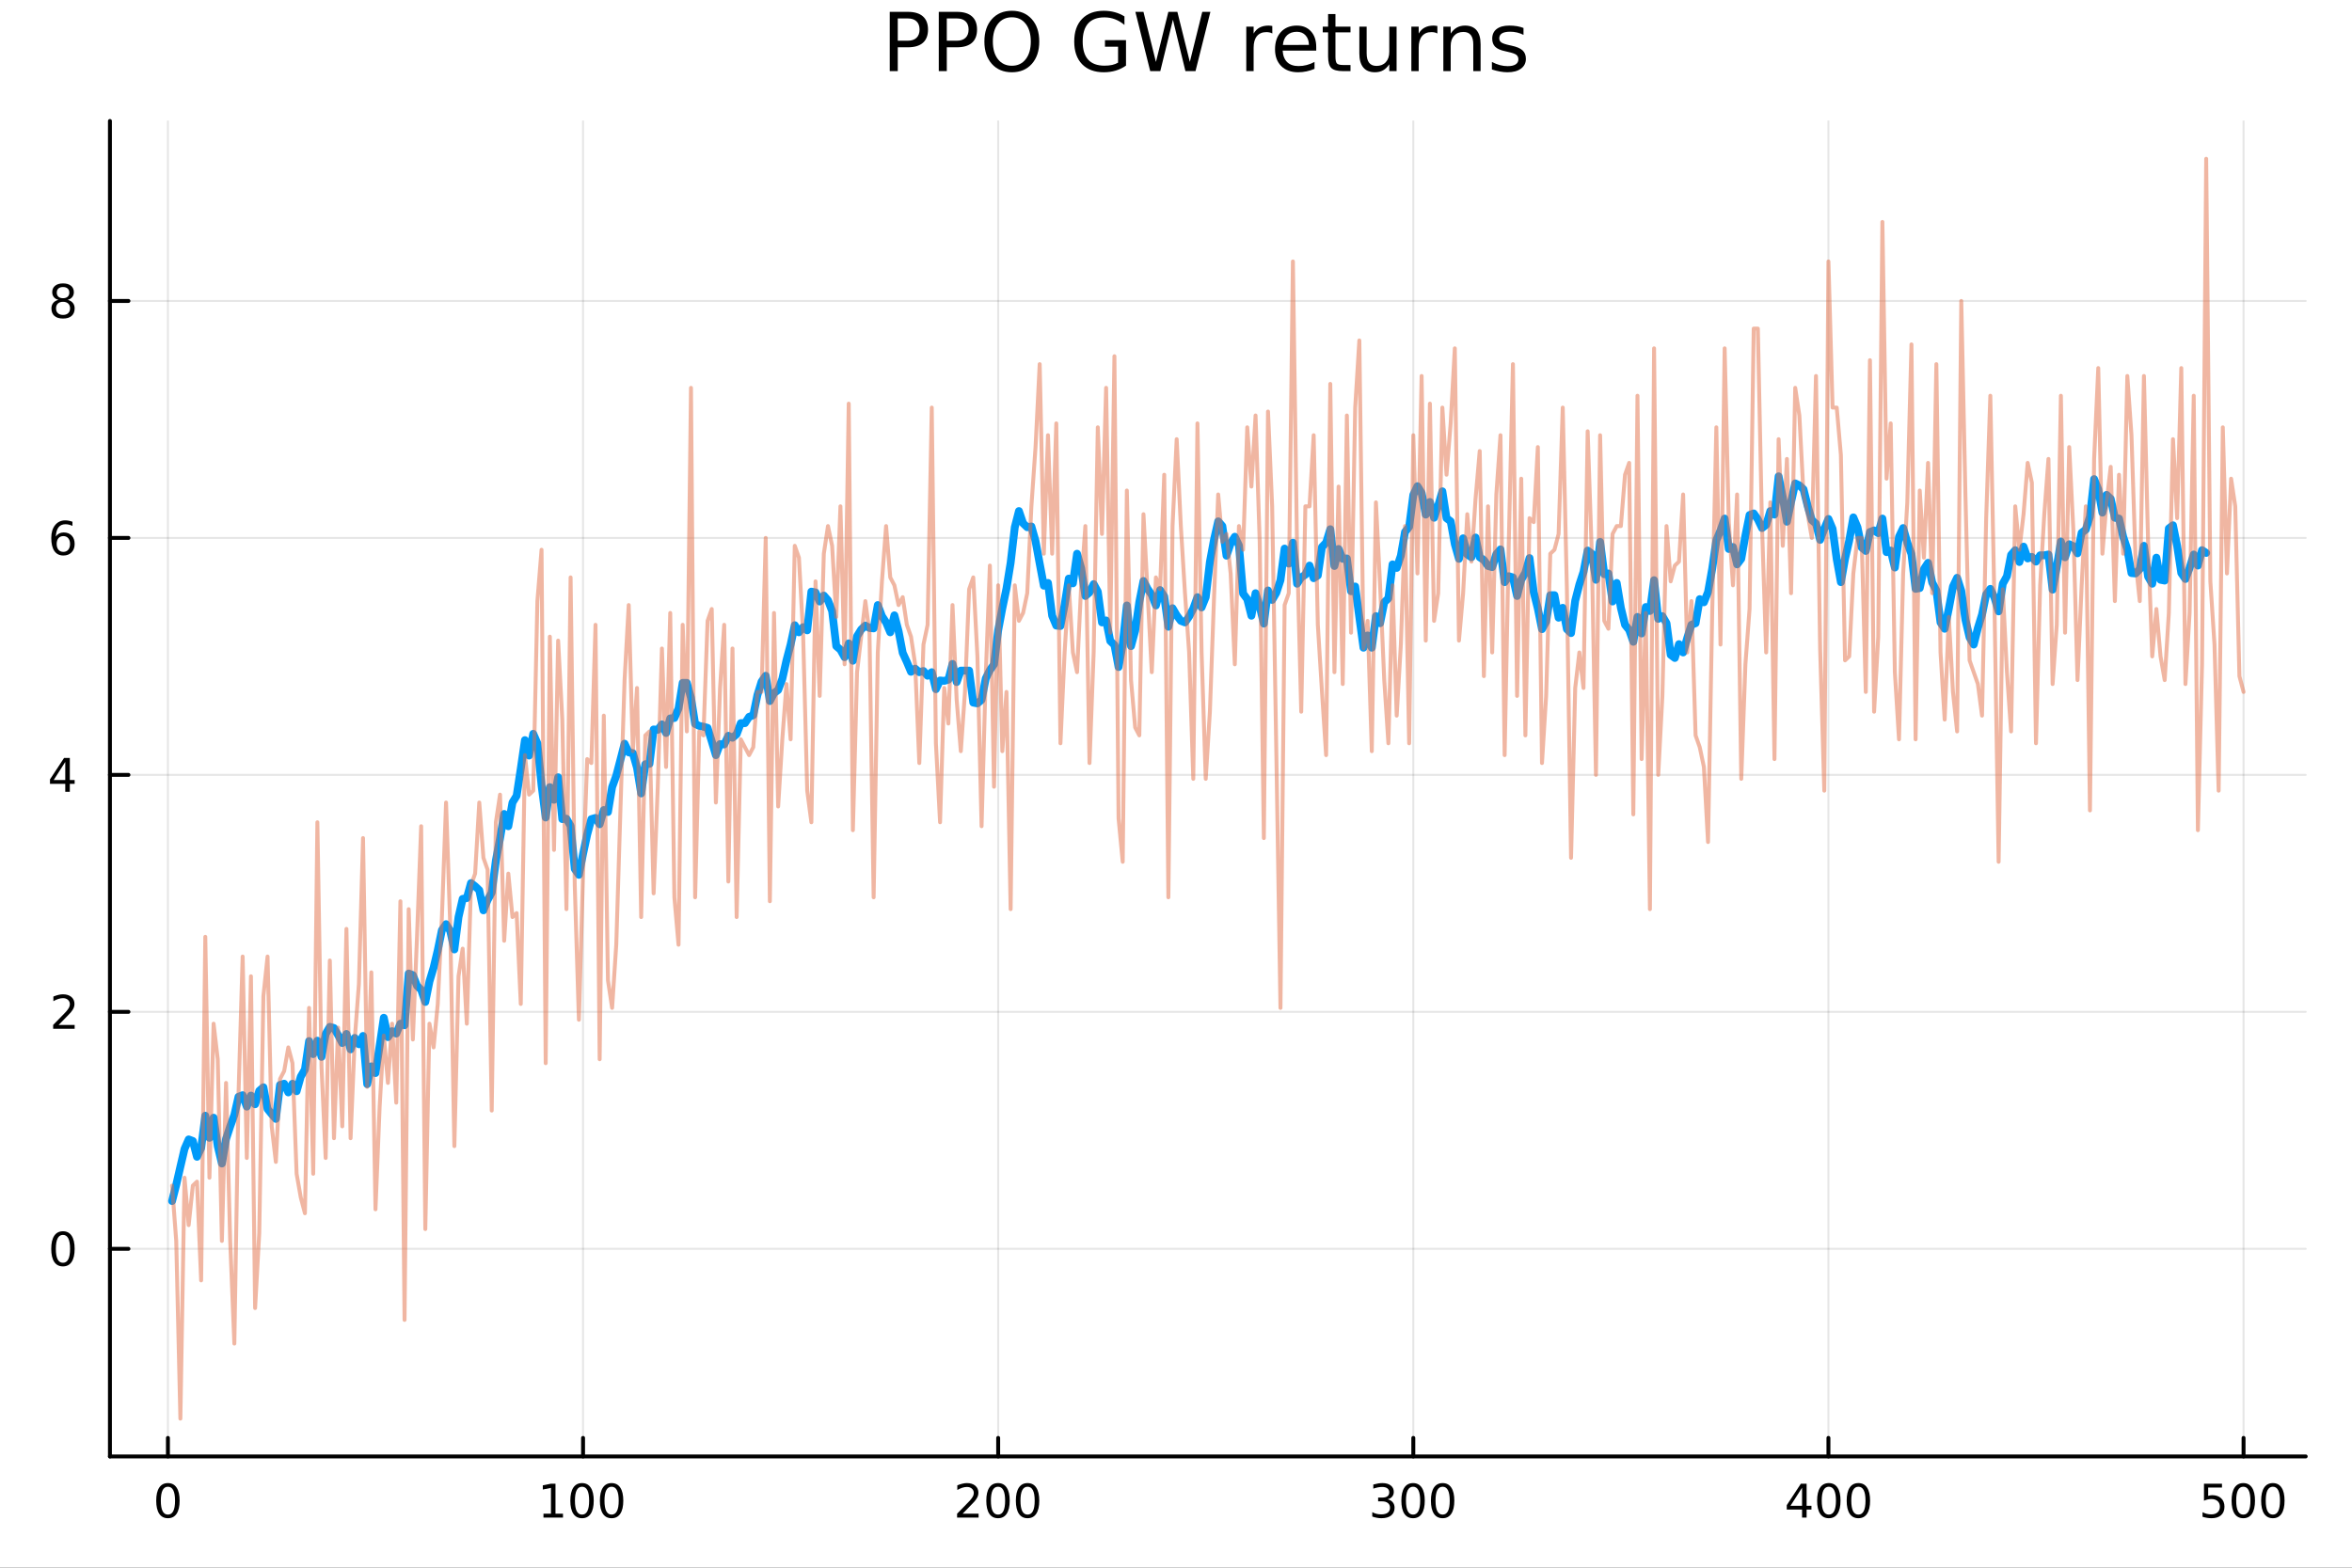 <?xml version="1.0" encoding="utf-8"?>
<svg xmlns="http://www.w3.org/2000/svg" xmlns:xlink="http://www.w3.org/1999/xlink" width="600" height="400" viewBox="0 0 2400 1600">
<rect x="0" y="0" width="2400" height="1600" fill="#333333" stroke="none"/>
<defs>
  <clipPath id="clip600">
    <rect x="0" y="0" width="2400" height="1600"/>
  </clipPath>
</defs>
<path clip-path="url(#clip600)" d="
M0 1600 L2400 1600 L2400 0 L0 0  Z
  " fill="#ffffff" fill-rule="evenodd" fill-opacity="1"/>
<defs>
  <clipPath id="clip601">
    <rect x="480" y="0" width="1681" height="1600"/>
  </clipPath>
</defs>
<path clip-path="url(#clip600)" d="
M112.177 1486.45 L2352.76 1486.45 L2352.76 123.472 L112.177 123.472  Z
  " fill="#ffffff" fill-rule="evenodd" fill-opacity="1"/>
<defs>
  <clipPath id="clip602">
    <rect x="112" y="123" width="2242" height="1364"/>
  </clipPath>
</defs>
<polyline clip-path="url(#clip602)" style="stroke:#000000; stroke-linecap:round; stroke-linejoin:round; stroke-width:2; stroke-opacity:0.1; fill:none" points="
  171.354,1486.45 171.354,123.472 
  "/>
<polyline clip-path="url(#clip602)" style="stroke:#000000; stroke-linecap:round; stroke-linejoin:round; stroke-width:2; stroke-opacity:0.1; fill:none" points="
  594.952,1486.45 594.952,123.472 
  "/>
<polyline clip-path="url(#clip602)" style="stroke:#000000; stroke-linecap:round; stroke-linejoin:round; stroke-width:2; stroke-opacity:0.1; fill:none" points="
  1018.55,1486.45 1018.55,123.472 
  "/>
<polyline clip-path="url(#clip602)" style="stroke:#000000; stroke-linecap:round; stroke-linejoin:round; stroke-width:2; stroke-opacity:0.1; fill:none" points="
  1442.15,1486.45 1442.15,123.472 
  "/>
<polyline clip-path="url(#clip602)" style="stroke:#000000; stroke-linecap:round; stroke-linejoin:round; stroke-width:2; stroke-opacity:0.1; fill:none" points="
  1865.75,1486.45 1865.75,123.472 
  "/>
<polyline clip-path="url(#clip602)" style="stroke:#000000; stroke-linecap:round; stroke-linejoin:round; stroke-width:2; stroke-opacity:0.1; fill:none" points="
  2289.34,1486.45 2289.34,123.472 
  "/>
<polyline clip-path="url(#clip600)" style="stroke:#000000; stroke-linecap:round; stroke-linejoin:round; stroke-width:4; stroke-opacity:1; fill:none" points="
  112.177,1486.45 2352.76,1486.45 
  "/>
<polyline clip-path="url(#clip600)" style="stroke:#000000; stroke-linecap:round; stroke-linejoin:round; stroke-width:4; stroke-opacity:1; fill:none" points="
  171.354,1486.45 171.354,1467.55 
  "/>
<polyline clip-path="url(#clip600)" style="stroke:#000000; stroke-linecap:round; stroke-linejoin:round; stroke-width:4; stroke-opacity:1; fill:none" points="
  594.952,1486.45 594.952,1467.55 
  "/>
<polyline clip-path="url(#clip600)" style="stroke:#000000; stroke-linecap:round; stroke-linejoin:round; stroke-width:4; stroke-opacity:1; fill:none" points="
  1018.55,1486.45 1018.55,1467.55 
  "/>
<polyline clip-path="url(#clip600)" style="stroke:#000000; stroke-linecap:round; stroke-linejoin:round; stroke-width:4; stroke-opacity:1; fill:none" points="
  1442.15,1486.45 1442.15,1467.55 
  "/>
<polyline clip-path="url(#clip600)" style="stroke:#000000; stroke-linecap:round; stroke-linejoin:round; stroke-width:4; stroke-opacity:1; fill:none" points="
  1865.75,1486.45 1865.75,1467.55 
  "/>
<polyline clip-path="url(#clip600)" style="stroke:#000000; stroke-linecap:round; stroke-linejoin:round; stroke-width:4; stroke-opacity:1; fill:none" points="
  2289.34,1486.45 2289.34,1467.55 
  "/>
<path clip-path="url(#clip600)" d="M171.354 1517.37 Q167.743 1517.37 165.914 1520.93 Q164.108 1524.47 164.108 1531.6 Q164.108 1538.71 165.914 1542.27 Q167.743 1545.82 171.354 1545.82 Q174.988 1545.82 176.794 1542.27 Q178.622 1538.71 178.622 1531.6 Q178.622 1524.47 176.794 1520.93 Q174.988 1517.37 171.354 1517.37 M171.354 1513.66 Q177.164 1513.66 180.219 1518.27 Q183.298 1522.85 183.298 1531.6 Q183.298 1540.33 180.219 1544.94 Q177.164 1549.52 171.354 1549.52 Q165.544 1549.52 162.465 1544.94 Q159.409 1540.33 159.409 1531.6 Q159.409 1522.85 162.465 1518.27 Q165.544 1513.66 171.354 1513.66 Z" fill="#000000" fill-rule="evenodd" fill-opacity="1" /><path clip-path="url(#clip600)" d="M554.558 1544.91 L562.197 1544.91 L562.197 1518.55 L553.887 1520.21 L553.887 1515.95 L562.151 1514.29 L566.827 1514.29 L566.827 1544.91 L574.466 1544.91 L574.466 1548.85 L554.558 1548.85 L554.558 1544.91 Z" fill="#000000" fill-rule="evenodd" fill-opacity="1" /><path clip-path="url(#clip600)" d="M593.91 1517.37 Q590.299 1517.37 588.47 1520.93 Q586.665 1524.47 586.665 1531.6 Q586.665 1538.71 588.47 1542.27 Q590.299 1545.82 593.91 1545.82 Q597.544 1545.82 599.35 1542.27 Q601.179 1538.71 601.179 1531.6 Q601.179 1524.47 599.35 1520.93 Q597.544 1517.37 593.91 1517.37 M593.91 1513.66 Q599.72 1513.66 602.776 1518.27 Q605.854 1522.85 605.854 1531.6 Q605.854 1540.33 602.776 1544.94 Q599.72 1549.52 593.91 1549.52 Q588.1 1549.52 585.021 1544.94 Q581.966 1540.33 581.966 1531.6 Q581.966 1522.85 585.021 1518.27 Q588.1 1513.66 593.91 1513.66 Z" fill="#000000" fill-rule="evenodd" fill-opacity="1" /><path clip-path="url(#clip600)" d="M624.072 1517.37 Q620.461 1517.37 618.632 1520.93 Q616.827 1524.47 616.827 1531.6 Q616.827 1538.71 618.632 1542.27 Q620.461 1545.82 624.072 1545.82 Q627.706 1545.82 629.512 1542.27 Q631.34 1538.71 631.34 1531.6 Q631.34 1524.47 629.512 1520.93 Q627.706 1517.37 624.072 1517.37 M624.072 1513.66 Q629.882 1513.66 632.938 1518.27 Q636.016 1522.85 636.016 1531.6 Q636.016 1540.33 632.938 1544.94 Q629.882 1549.52 624.072 1549.52 Q618.262 1549.52 615.183 1544.94 Q612.128 1540.33 612.128 1531.6 Q612.128 1522.85 615.183 1518.27 Q618.262 1513.66 624.072 1513.66 Z" fill="#000000" fill-rule="evenodd" fill-opacity="1" /><path clip-path="url(#clip600)" d="M982.242 1544.91 L998.561 1544.91 L998.561 1548.85 L976.617 1548.85 L976.617 1544.91 Q979.279 1542.16 983.862 1537.53 Q988.469 1532.88 989.649 1531.53 Q991.895 1529.01 992.774 1527.27 Q993.677 1525.51 993.677 1523.82 Q993.677 1521.07 991.733 1519.33 Q989.811 1517.6 986.709 1517.6 Q984.51 1517.6 982.057 1518.36 Q979.626 1519.13 976.848 1520.68 L976.848 1515.95 Q979.672 1514.82 982.126 1514.24 Q984.58 1513.66 986.617 1513.66 Q991.987 1513.66 995.182 1516.35 Q998.376 1519.03 998.376 1523.52 Q998.376 1525.65 997.566 1527.57 Q996.779 1529.47 994.672 1532.07 Q994.094 1532.74 990.992 1535.95 Q987.89 1539.15 982.242 1544.91 Z" fill="#000000" fill-rule="evenodd" fill-opacity="1" /><path clip-path="url(#clip600)" d="M1018.38 1517.37 Q1014.76 1517.37 1012.94 1520.93 Q1011.13 1524.47 1011.13 1531.6 Q1011.13 1538.71 1012.94 1542.27 Q1014.76 1545.82 1018.38 1545.82 Q1022.01 1545.82 1023.82 1542.27 Q1025.64 1538.71 1025.64 1531.6 Q1025.64 1524.47 1023.82 1520.93 Q1022.01 1517.37 1018.38 1517.37 M1018.38 1513.66 Q1024.19 1513.66 1027.24 1518.27 Q1030.32 1522.85 1030.32 1531.6 Q1030.32 1540.33 1027.24 1544.94 Q1024.19 1549.52 1018.38 1549.52 Q1012.57 1549.52 1009.49 1544.94 Q1006.43 1540.33 1006.43 1531.6 Q1006.43 1522.85 1009.49 1518.27 Q1012.57 1513.66 1018.38 1513.66 Z" fill="#000000" fill-rule="evenodd" fill-opacity="1" /><path clip-path="url(#clip600)" d="M1048.54 1517.37 Q1044.93 1517.37 1043.1 1520.93 Q1041.29 1524.47 1041.29 1531.6 Q1041.29 1538.71 1043.1 1542.27 Q1044.93 1545.82 1048.54 1545.82 Q1052.17 1545.82 1053.98 1542.27 Q1055.81 1538.71 1055.81 1531.6 Q1055.81 1524.47 1053.98 1520.93 Q1052.17 1517.37 1048.54 1517.37 M1048.54 1513.66 Q1054.35 1513.66 1057.4 1518.27 Q1060.48 1522.85 1060.48 1531.6 Q1060.48 1540.33 1057.4 1544.94 Q1054.35 1549.52 1048.54 1549.52 Q1042.73 1549.52 1039.65 1544.94 Q1036.59 1540.33 1036.59 1531.6 Q1036.59 1522.85 1039.65 1518.27 Q1042.73 1513.66 1048.54 1513.66 Z" fill="#000000" fill-rule="evenodd" fill-opacity="1" /><path clip-path="url(#clip600)" d="M1415.91 1530.21 Q1419.27 1530.93 1421.14 1533.2 Q1423.04 1535.47 1423.04 1538.8 Q1423.04 1543.92 1419.52 1546.72 Q1416 1549.52 1409.52 1549.52 Q1407.34 1549.52 1405.03 1549.08 Q1402.74 1548.66 1400.28 1547.81 L1400.28 1543.29 Q1402.23 1544.43 1404.54 1545.01 Q1406.86 1545.58 1409.38 1545.58 Q1413.78 1545.58 1416.07 1543.85 Q1418.39 1542.11 1418.39 1538.8 Q1418.39 1535.75 1416.23 1534.03 Q1414.1 1532.3 1410.28 1532.3 L1406.26 1532.3 L1406.26 1528.45 L1410.47 1528.45 Q1413.92 1528.45 1415.75 1527.09 Q1417.58 1525.7 1417.58 1523.11 Q1417.58 1520.45 1415.68 1519.03 Q1413.8 1517.6 1410.28 1517.6 Q1408.36 1517.6 1406.16 1518.01 Q1403.96 1518.43 1401.33 1519.31 L1401.33 1515.14 Q1403.99 1514.4 1406.3 1514.03 Q1408.64 1513.66 1410.7 1513.66 Q1416.02 1513.66 1419.13 1516.09 Q1422.23 1518.5 1422.23 1522.62 Q1422.23 1525.49 1420.59 1527.48 Q1418.94 1529.45 1415.91 1530.21 Z" fill="#000000" fill-rule="evenodd" fill-opacity="1" /><path clip-path="url(#clip600)" d="M1441.9 1517.37 Q1438.29 1517.37 1436.46 1520.93 Q1434.66 1524.47 1434.66 1531.6 Q1434.66 1538.71 1436.46 1542.27 Q1438.29 1545.82 1441.9 1545.82 Q1445.54 1545.82 1447.34 1542.27 Q1449.17 1538.71 1449.17 1531.6 Q1449.17 1524.47 1447.34 1520.93 Q1445.54 1517.37 1441.9 1517.37 M1441.9 1513.66 Q1447.71 1513.66 1450.77 1518.27 Q1453.85 1522.85 1453.85 1531.6 Q1453.85 1540.33 1450.77 1544.94 Q1447.71 1549.52 1441.9 1549.52 Q1436.09 1549.52 1433.02 1544.94 Q1429.96 1540.33 1429.96 1531.6 Q1429.96 1522.85 1433.02 1518.27 Q1436.09 1513.66 1441.9 1513.66 Z" fill="#000000" fill-rule="evenodd" fill-opacity="1" /><path clip-path="url(#clip600)" d="M1472.07 1517.37 Q1468.46 1517.37 1466.63 1520.93 Q1464.82 1524.47 1464.82 1531.6 Q1464.82 1538.71 1466.63 1542.27 Q1468.46 1545.82 1472.07 1545.82 Q1475.7 1545.82 1477.51 1542.27 Q1479.33 1538.71 1479.33 1531.6 Q1479.33 1524.47 1477.51 1520.93 Q1475.7 1517.37 1472.07 1517.37 M1472.07 1513.66 Q1477.88 1513.66 1480.93 1518.27 Q1484.01 1522.85 1484.01 1531.6 Q1484.01 1540.33 1480.93 1544.94 Q1477.88 1549.52 1472.07 1549.52 Q1466.26 1549.52 1463.18 1544.94 Q1460.12 1540.33 1460.12 1531.6 Q1460.12 1522.85 1463.18 1518.27 Q1466.26 1513.66 1472.07 1513.66 Z" fill="#000000" fill-rule="evenodd" fill-opacity="1" /><path clip-path="url(#clip600)" d="M1838.84 1518.36 L1827.03 1536.81 L1838.84 1536.81 L1838.84 1518.36 M1837.61 1514.29 L1843.49 1514.29 L1843.49 1536.81 L1848.42 1536.81 L1848.42 1540.7 L1843.49 1540.7 L1843.49 1548.85 L1838.84 1548.85 L1838.84 1540.7 L1823.23 1540.7 L1823.23 1536.19 L1837.61 1514.29 Z" fill="#000000" fill-rule="evenodd" fill-opacity="1" /><path clip-path="url(#clip600)" d="M1866.15 1517.37 Q1862.54 1517.37 1860.71 1520.93 Q1858.91 1524.47 1858.91 1531.6 Q1858.91 1538.71 1860.71 1542.27 Q1862.54 1545.82 1866.15 1545.82 Q1869.78 1545.82 1871.59 1542.27 Q1873.42 1538.71 1873.42 1531.6 Q1873.42 1524.47 1871.59 1520.93 Q1869.78 1517.37 1866.15 1517.37 M1866.15 1513.66 Q1871.96 1513.66 1875.02 1518.27 Q1878.09 1522.85 1878.09 1531.6 Q1878.09 1540.33 1875.02 1544.94 Q1871.96 1549.52 1866.15 1549.52 Q1860.34 1549.52 1857.26 1544.94 Q1854.21 1540.33 1854.21 1531.6 Q1854.21 1522.85 1857.26 1518.27 Q1860.34 1513.66 1866.15 1513.66 Z" fill="#000000" fill-rule="evenodd" fill-opacity="1" /><path clip-path="url(#clip600)" d="M1896.31 1517.37 Q1892.7 1517.37 1890.87 1520.93 Q1889.07 1524.47 1889.07 1531.6 Q1889.07 1538.71 1890.87 1542.27 Q1892.7 1545.82 1896.31 1545.82 Q1899.95 1545.82 1901.75 1542.27 Q1903.58 1538.71 1903.58 1531.6 Q1903.58 1524.47 1901.75 1520.93 Q1899.95 1517.37 1896.31 1517.37 M1896.31 1513.66 Q1902.12 1513.66 1905.18 1518.27 Q1908.26 1522.85 1908.26 1531.6 Q1908.26 1540.33 1905.18 1544.94 Q1902.12 1549.52 1896.31 1549.52 Q1890.5 1549.52 1887.42 1544.94 Q1884.37 1540.33 1884.37 1531.6 Q1884.37 1522.85 1887.42 1518.27 Q1890.5 1513.66 1896.31 1513.66 Z" fill="#000000" fill-rule="evenodd" fill-opacity="1" /><path clip-path="url(#clip600)" d="M2248.96 1514.29 L2267.32 1514.29 L2267.32 1518.22 L2253.24 1518.22 L2253.24 1526.7 Q2254.26 1526.35 2255.28 1526.19 Q2256.3 1526 2257.32 1526 Q2263.11 1526 2266.48 1529.17 Q2269.86 1532.34 2269.86 1537.76 Q2269.86 1543.34 2266.39 1546.44 Q2262.92 1549.52 2256.6 1549.52 Q2254.42 1549.52 2252.16 1549.15 Q2249.91 1548.78 2247.5 1548.04 L2247.5 1543.34 Q2249.59 1544.47 2251.81 1545.03 Q2254.03 1545.58 2256.51 1545.58 Q2260.51 1545.58 2262.85 1543.48 Q2265.19 1541.37 2265.19 1537.76 Q2265.19 1534.15 2262.85 1532.04 Q2260.51 1529.94 2256.51 1529.94 Q2254.63 1529.94 2252.76 1530.35 Q2250.91 1530.77 2248.96 1531.65 L2248.96 1514.29 Z" fill="#000000" fill-rule="evenodd" fill-opacity="1" /><path clip-path="url(#clip600)" d="M2289.08 1517.37 Q2285.47 1517.37 2283.64 1520.93 Q2281.83 1524.47 2281.83 1531.6 Q2281.83 1538.71 2283.64 1542.27 Q2285.47 1545.82 2289.08 1545.82 Q2292.71 1545.82 2294.52 1542.27 Q2296.35 1538.71 2296.35 1531.6 Q2296.35 1524.47 2294.52 1520.93 Q2292.71 1517.37 2289.08 1517.37 M2289.08 1513.66 Q2294.89 1513.66 2297.94 1518.27 Q2301.02 1522.85 2301.02 1531.6 Q2301.02 1540.33 2297.94 1544.94 Q2294.89 1549.52 2289.08 1549.52 Q2283.27 1549.52 2280.19 1544.94 Q2277.13 1540.33 2277.13 1531.6 Q2277.13 1522.85 2280.19 1518.27 Q2283.27 1513.66 2289.08 1513.66 Z" fill="#000000" fill-rule="evenodd" fill-opacity="1" /><path clip-path="url(#clip600)" d="M2319.24 1517.37 Q2315.63 1517.37 2313.8 1520.93 Q2311.99 1524.47 2311.99 1531.6 Q2311.99 1538.71 2313.8 1542.27 Q2315.63 1545.82 2319.24 1545.82 Q2322.87 1545.82 2324.68 1542.27 Q2326.51 1538.71 2326.51 1531.6 Q2326.51 1524.47 2324.68 1520.93 Q2322.87 1517.37 2319.24 1517.37 M2319.24 1513.66 Q2325.05 1513.66 2328.1 1518.27 Q2331.18 1522.85 2331.18 1531.6 Q2331.18 1540.33 2328.1 1544.94 Q2325.05 1549.52 2319.24 1549.52 Q2313.43 1549.52 2310.35 1544.94 Q2307.29 1540.33 2307.29 1531.6 Q2307.29 1522.85 2310.35 1518.27 Q2313.43 1513.66 2319.24 1513.66 Z" fill="#000000" fill-rule="evenodd" fill-opacity="1" /><polyline clip-path="url(#clip602)" style="stroke:#000000; stroke-linecap:round; stroke-linejoin:round; stroke-width:2; stroke-opacity:0.1; fill:none" points="
  112.177,1274.55 2352.76,1274.55 
  "/>
<polyline clip-path="url(#clip602)" style="stroke:#000000; stroke-linecap:round; stroke-linejoin:round; stroke-width:2; stroke-opacity:0.1; fill:none" points="
  112.177,1032.7 2352.76,1032.7 
  "/>
<polyline clip-path="url(#clip602)" style="stroke:#000000; stroke-linecap:round; stroke-linejoin:round; stroke-width:2; stroke-opacity:0.1; fill:none" points="
  112.177,790.852 2352.76,790.852 
  "/>
<polyline clip-path="url(#clip602)" style="stroke:#000000; stroke-linecap:round; stroke-linejoin:round; stroke-width:2; stroke-opacity:0.1; fill:none" points="
  112.177,549.004 2352.76,549.004 
  "/>
<polyline clip-path="url(#clip602)" style="stroke:#000000; stroke-linecap:round; stroke-linejoin:round; stroke-width:2; stroke-opacity:0.1; fill:none" points="
  112.177,307.156 2352.76,307.156 
  "/>
<polyline clip-path="url(#clip600)" style="stroke:#000000; stroke-linecap:round; stroke-linejoin:round; stroke-width:4; stroke-opacity:1; fill:none" points="
  112.177,1486.45 112.177,123.472 
  "/>
<polyline clip-path="url(#clip600)" style="stroke:#000000; stroke-linecap:round; stroke-linejoin:round; stroke-width:4; stroke-opacity:1; fill:none" points="
  112.177,1274.55 131.075,1274.55 
  "/>
<polyline clip-path="url(#clip600)" style="stroke:#000000; stroke-linecap:round; stroke-linejoin:round; stroke-width:4; stroke-opacity:1; fill:none" points="
  112.177,1032.7 131.075,1032.7 
  "/>
<polyline clip-path="url(#clip600)" style="stroke:#000000; stroke-linecap:round; stroke-linejoin:round; stroke-width:4; stroke-opacity:1; fill:none" points="
  112.177,790.852 131.075,790.852 
  "/>
<polyline clip-path="url(#clip600)" style="stroke:#000000; stroke-linecap:round; stroke-linejoin:round; stroke-width:4; stroke-opacity:1; fill:none" points="
  112.177,549.004 131.075,549.004 
  "/>
<polyline clip-path="url(#clip600)" style="stroke:#000000; stroke-linecap:round; stroke-linejoin:round; stroke-width:4; stroke-opacity:1; fill:none" points="
  112.177,307.156 131.075,307.156 
  "/>
<path clip-path="url(#clip600)" d="M64.233 1260.35 Q60.622 1260.35 58.793 1263.91 Q56.987 1267.45 56.987 1274.58 Q56.987 1281.69 58.793 1285.25 Q60.622 1288.8 64.233 1288.8 Q67.867 1288.8 69.673 1285.25 Q71.501 1281.69 71.501 1274.58 Q71.501 1267.45 69.673 1263.91 Q67.867 1260.35 64.233 1260.35 M64.233 1256.64 Q70.043 1256.64 73.099 1261.25 Q76.177 1265.83 76.177 1274.58 Q76.177 1283.31 73.099 1287.92 Q70.043 1292.5 64.233 1292.5 Q58.423 1292.5 55.344 1287.92 Q52.288 1283.31 52.288 1274.58 Q52.288 1265.83 55.344 1261.25 Q58.423 1256.64 64.233 1256.64 Z" fill="#000000" fill-rule="evenodd" fill-opacity="1" /><path clip-path="url(#clip600)" d="M59.858 1046.05 L76.177 1046.05 L76.177 1049.98 L54.233 1049.98 L54.233 1046.05 Q56.895 1043.29 61.478 1038.66 Q66.085 1034.01 67.265 1032.67 Q69.51 1030.14 70.39 1028.41 Q71.293 1026.65 71.293 1024.96 Q71.293 1022.2 69.349 1020.47 Q67.427 1018.73 64.325 1018.73 Q62.126 1018.73 59.673 1019.49 Q57.242 1020.26 54.464 1021.81 L54.464 1017.09 Q57.288 1015.95 59.742 1015.37 Q62.196 1014.8 64.233 1014.8 Q69.603 1014.8 72.798 1017.48 Q75.992 1020.17 75.992 1024.66 Q75.992 1026.79 75.182 1028.71 Q74.395 1030.61 72.288 1033.2 Q71.71 1033.87 68.608 1037.09 Q65.506 1040.28 59.858 1046.05 Z" fill="#000000" fill-rule="evenodd" fill-opacity="1" /><path clip-path="url(#clip600)" d="M66.594 777.646 L54.788 796.095 L66.594 796.095 L66.594 777.646 M65.367 773.572 L71.247 773.572 L71.247 796.095 L76.177 796.095 L76.177 799.984 L71.247 799.984 L71.247 808.132 L66.594 808.132 L66.594 799.984 L50.992 799.984 L50.992 795.47 L65.367 773.572 Z" fill="#000000" fill-rule="evenodd" fill-opacity="1" /><path clip-path="url(#clip600)" d="M64.65 547.141 Q61.501 547.141 59.65 549.293 Q57.821 551.446 57.821 555.196 Q57.821 558.923 59.65 561.099 Q61.501 563.252 64.65 563.252 Q67.798 563.252 69.626 561.099 Q71.478 558.923 71.478 555.196 Q71.478 551.446 69.626 549.293 Q67.798 547.141 64.65 547.141 M73.932 532.488 L73.932 536.747 Q72.173 535.914 70.367 535.474 Q68.585 535.034 66.825 535.034 Q62.196 535.034 59.742 538.159 Q57.312 541.284 56.964 547.604 Q58.33 545.59 60.39 544.525 Q62.45 543.437 64.927 543.437 Q70.135 543.437 73.145 546.608 Q76.177 549.756 76.177 555.196 Q76.177 560.52 73.029 563.738 Q69.881 566.955 64.65 566.955 Q58.654 566.955 55.483 562.372 Q52.312 557.766 52.312 549.039 Q52.312 540.844 56.2 535.983 Q60.089 531.099 66.64 531.099 Q68.399 531.099 70.182 531.446 Q71.987 531.793 73.932 532.488 Z" fill="#000000" fill-rule="evenodd" fill-opacity="1" /><path clip-path="url(#clip600)" d="M64.325 308.024 Q60.992 308.024 59.071 309.806 Q57.173 311.589 57.173 314.714 Q57.173 317.839 59.071 319.621 Q60.992 321.403 64.325 321.403 Q67.659 321.403 69.58 319.621 Q71.501 317.815 71.501 314.714 Q71.501 311.589 69.58 309.806 Q67.682 308.024 64.325 308.024 M59.65 306.033 Q56.64 305.292 54.95 303.232 Q53.284 301.172 53.284 298.209 Q53.284 294.066 56.224 291.658 Q59.187 289.251 64.325 289.251 Q69.487 289.251 72.427 291.658 Q75.367 294.066 75.367 298.209 Q75.367 301.172 73.677 303.232 Q72.01 305.292 69.024 306.033 Q72.404 306.82 74.279 309.112 Q76.177 311.403 76.177 314.714 Q76.177 319.737 73.099 322.422 Q70.043 325.107 64.325 325.107 Q58.608 325.107 55.529 322.422 Q52.474 319.737 52.474 314.714 Q52.474 311.403 54.372 309.112 Q56.27 306.82 59.65 306.033 M57.937 298.649 Q57.937 301.334 59.603 302.839 Q61.293 304.343 64.325 304.343 Q67.335 304.343 69.024 302.839 Q70.737 301.334 70.737 298.649 Q70.737 295.964 69.024 294.459 Q67.335 292.954 64.325 292.954 Q61.293 292.954 59.603 294.459 Q57.937 295.964 57.937 298.649 Z" fill="#000000" fill-rule="evenodd" fill-opacity="1" /><path clip-path="url(#clip600)" d="M916.091 18.82 L916.091 41.546 L926.38 41.546 Q932.092 41.546 935.211 38.589 Q938.33 35.632 938.33 30.163 Q938.33 24.735 935.211 21.778 Q932.092 18.82 926.38 18.82 L916.091 18.82 M907.908 12.096 L926.38 12.096 Q936.548 12.096 941.733 16.714 Q946.959 21.292 946.959 30.163 Q946.959 39.115 941.733 43.693 Q936.548 48.271 926.38 48.271 L916.091 48.271 L916.091 72.576 L907.908 72.576 L907.908 12.096 Z" fill="#000000" fill-rule="evenodd" fill-opacity="1" /><path clip-path="url(#clip600)" d="M966.12 18.82 L966.12 41.546 L976.409 41.546 Q982.121 41.546 985.24 38.589 Q988.359 35.632 988.359 30.163 Q988.359 24.735 985.24 21.778 Q982.121 18.82 976.409 18.82 L966.12 18.82 M957.937 12.096 L976.409 12.096 Q986.577 12.096 991.762 16.714 Q996.987 21.292 996.987 30.163 Q996.987 39.115 991.762 43.693 Q986.577 48.271 976.409 48.271 L966.12 48.271 L966.12 72.576 L957.937 72.576 L957.937 12.096 Z" fill="#000000" fill-rule="evenodd" fill-opacity="1" /><path clip-path="url(#clip600)" d="M1032.51 17.646 Q1023.6 17.646 1018.34 24.289 Q1013.11 30.933 1013.11 42.397 Q1013.11 53.82 1018.34 60.464 Q1023.6 67.107 1032.51 67.107 Q1041.43 67.107 1046.61 60.464 Q1051.84 53.82 1051.84 42.397 Q1051.84 30.933 1046.61 24.289 Q1041.43 17.646 1032.51 17.646 M1032.51 11.002 Q1045.23 11.002 1052.85 19.55 Q1060.47 28.057 1060.47 42.397 Q1060.47 56.697 1052.85 65.244 Q1045.23 73.751 1032.51 73.751 Q1019.75 73.751 1012.1 65.244 Q1004.48 56.737 1004.48 42.397 Q1004.48 28.057 1012.1 19.55 Q1019.75 11.002 1032.51 11.002 Z" fill="#000000" fill-rule="evenodd" fill-opacity="1" /><path clip-path="url(#clip600)" d="M1140.88 63.948 L1140.88 47.703 L1127.51 47.703 L1127.51 40.979 L1148.98 40.979 L1148.98 66.945 Q1144.24 70.308 1138.53 72.049 Q1132.81 73.751 1126.33 73.751 Q1112.15 73.751 1104.13 65.487 Q1096.15 57.183 1096.15 42.397 Q1096.15 27.57 1104.13 19.307 Q1112.15 11.002 1126.33 11.002 Q1132.25 11.002 1137.55 12.461 Q1142.9 13.919 1147.4 16.755 L1147.4 25.464 Q1142.86 21.616 1137.76 19.671 Q1132.65 17.727 1127.02 17.727 Q1115.92 17.727 1110.33 23.925 Q1104.78 30.122 1104.78 42.397 Q1104.78 54.63 1110.33 60.828 Q1115.92 67.026 1127.02 67.026 Q1131.36 67.026 1134.76 66.297 Q1138.16 65.527 1140.88 63.948 Z" fill="#000000" fill-rule="evenodd" fill-opacity="1" /><path clip-path="url(#clip600)" d="M1158.54 12.096 L1166.8 12.096 L1179.52 63.218 L1192.2 12.096 L1201.4 12.096 L1214.12 63.218 L1226.8 12.096 L1235.1 12.096 L1219.91 72.576 L1209.62 72.576 L1196.86 20.076 L1183.98 72.576 L1173.69 72.576 L1158.54 12.096 Z" fill="#000000" fill-rule="evenodd" fill-opacity="1" /><path clip-path="url(#clip600)" d="M1298.29 34.173 Q1297.04 33.444 1295.54 33.12 Q1294.08 32.756 1292.3 32.756 Q1285.98 32.756 1282.58 36.888 Q1279.21 40.979 1279.21 48.676 L1279.21 72.576 L1271.72 72.576 L1271.72 27.206 L1279.21 27.206 L1279.21 34.254 Q1281.56 30.122 1285.33 28.138 Q1289.1 26.112 1294.49 26.112 Q1295.26 26.112 1296.19 26.234 Q1297.12 26.315 1298.25 26.517 L1298.29 34.173 Z" fill="#000000" fill-rule="evenodd" fill-opacity="1" /><path clip-path="url(#clip600)" d="M1343.1 48.028 L1343.1 51.673 L1308.83 51.673 Q1309.31 59.37 1313.44 63.421 Q1317.62 67.431 1325.03 67.431 Q1329.32 67.431 1333.33 66.378 Q1337.38 65.325 1341.35 63.218 L1341.35 70.267 Q1337.34 71.968 1333.13 72.86 Q1328.92 73.751 1324.58 73.751 Q1313.73 73.751 1307.37 67.431 Q1301.05 61.112 1301.05 50.337 Q1301.05 39.197 1307.04 32.675 Q1313.08 26.112 1323.29 26.112 Q1332.44 26.112 1337.75 32.026 Q1343.1 37.9 1343.1 48.028 M1335.64 45.84 Q1335.56 39.723 1332.2 36.077 Q1328.88 32.431 1323.37 32.431 Q1317.13 32.431 1313.36 35.956 Q1309.64 39.48 1309.07 45.88 L1335.64 45.84 Z" fill="#000000" fill-rule="evenodd" fill-opacity="1" /><path clip-path="url(#clip600)" d="M1362.7 14.324 L1362.7 27.206 L1378.06 27.206 L1378.06 32.999 L1362.7 32.999 L1362.7 57.628 Q1362.7 63.178 1364.2 64.758 Q1365.74 66.338 1370.4 66.338 L1378.06 66.338 L1378.06 72.576 L1370.4 72.576 Q1361.77 72.576 1358.49 69.376 Q1355.21 66.135 1355.21 57.628 L1355.21 32.999 L1349.74 32.999 L1349.74 27.206 L1355.21 27.206 L1355.21 14.324 L1362.7 14.324 Z" fill="#000000" fill-rule="evenodd" fill-opacity="1" /><path clip-path="url(#clip600)" d="M1387.09 54.671 L1387.09 27.206 L1394.54 27.206 L1394.54 54.387 Q1394.54 60.828 1397.05 64.069 Q1399.57 67.269 1404.59 67.269 Q1410.63 67.269 1414.11 63.421 Q1417.63 59.573 1417.63 52.929 L1417.63 27.206 L1425.09 27.206 L1425.09 72.576 L1417.63 72.576 L1417.63 65.608 Q1414.92 69.74 1411.31 71.766 Q1407.75 73.751 1403.01 73.751 Q1395.19 73.751 1391.14 68.89 Q1387.09 64.029 1387.09 54.671 M1405.85 26.112 L1405.85 26.112 Z" fill="#000000" fill-rule="evenodd" fill-opacity="1" /><path clip-path="url(#clip600)" d="M1466.73 34.173 Q1465.47 33.444 1463.98 33.12 Q1462.52 32.756 1460.73 32.756 Q1454.42 32.756 1451.01 36.888 Q1447.65 40.979 1447.65 48.676 L1447.65 72.576 L1440.16 72.576 L1440.16 27.206 L1447.65 27.206 L1447.65 34.254 Q1450 30.122 1453.77 28.138 Q1457.53 26.112 1462.92 26.112 Q1463.69 26.112 1464.62 26.234 Q1465.56 26.315 1466.69 26.517 L1466.73 34.173 Z" fill="#000000" fill-rule="evenodd" fill-opacity="1" /><path clip-path="url(#clip600)" d="M1510.8 45.192 L1510.8 72.576 L1503.35 72.576 L1503.35 45.435 Q1503.35 38.994 1500.84 35.794 Q1498.33 32.594 1493.3 32.594 Q1487.27 32.594 1483.78 36.442 Q1480.3 40.29 1480.3 46.934 L1480.3 72.576 L1472.81 72.576 L1472.81 27.206 L1480.3 27.206 L1480.3 34.254 Q1482.97 30.163 1486.58 28.138 Q1490.23 26.112 1494.97 26.112 Q1502.78 26.112 1506.79 30.973 Q1510.8 35.794 1510.8 45.192 Z" fill="#000000" fill-rule="evenodd" fill-opacity="1" /><path clip-path="url(#clip600)" d="M1554.59 28.543 L1554.59 35.591 Q1551.43 33.971 1548.03 33.161 Q1544.63 32.35 1540.98 32.35 Q1535.43 32.35 1532.64 34.052 Q1529.88 35.753 1529.88 39.156 Q1529.88 41.749 1531.87 43.248 Q1533.85 44.706 1539.85 46.043 L1542.4 46.61 Q1550.34 48.311 1553.66 51.43 Q1557.02 54.509 1557.02 60.059 Q1557.02 66.378 1552 70.064 Q1547.02 73.751 1538.27 73.751 Q1534.62 73.751 1530.65 73.022 Q1526.72 72.333 1522.35 70.915 L1522.35 63.218 Q1526.48 65.365 1530.49 66.459 Q1534.5 67.512 1538.43 67.512 Q1543.7 67.512 1546.53 65.73 Q1549.37 63.907 1549.37 60.626 Q1549.37 57.588 1547.3 55.967 Q1545.28 54.347 1538.35 52.848 L1535.76 52.24 Q1528.83 50.782 1525.75 47.785 Q1522.67 44.746 1522.67 39.48 Q1522.67 33.08 1527.21 29.596 Q1531.75 26.112 1540.09 26.112 Q1544.22 26.112 1547.87 26.72 Q1551.52 27.327 1554.59 28.543 Z" fill="#000000" fill-rule="evenodd" fill-opacity="1" /><polyline clip-path="url(#clip602)" style="stroke:#009af9; stroke-linecap:round; stroke-linejoin:round; stroke-width:8; stroke-opacity:1; fill:none" points="
  175.59,1225.78 179.826,1209.25 184.062,1190.71 188.298,1172.57 192.534,1162.9 196.77,1164.51 201.006,1180.63 205.242,1171.76 209.478,1138.71 213.714,1161.28 
  217.95,1140.73 222.186,1169.75 226.422,1187.48 230.658,1162.49 234.893,1149.59 239.129,1137.9 243.365,1119.36 247.601,1117.75 251.837,1129.44 256.073,1118.15 
  260.309,1127.02 264.545,1113.32 268.781,1109.69 273.017,1131.86 277.253,1137.1 281.489,1141.94 285.725,1107.27 289.961,1106.06 294.197,1114.93 298.433,1106.06 
  302.669,1113.72 306.905,1098.81 311.141,1091.55 315.377,1062.53 319.613,1075.83 323.849,1062.13 328.085,1078.65 332.321,1055.27 336.557,1048.02 340.793,1049.23 
  345.029,1056.48 349.265,1064.54 353.501,1055.27 357.737,1070.99 361.973,1059.3 366.209,1065.75 370.445,1057.29 374.681,1106.46 378.917,1088.33 383.153,1095.18 
  387.389,1067.37 391.625,1038.75 395.861,1058.5 400.097,1052.45 404.333,1054.87 408.569,1044.79 412.805,1046.41 417.041,993.602 421.277,995.214 425.513,1006.1 
  429.749,1010.13 433.985,1022.62 438.22,1001.66 442.456,987.555 446.692,969.82 450.928,949.263 455.164,943.217 459.4,950.069 463.636,969.014 467.872,935.961 
  472.108,917.419 476.344,916.613 480.58,901.296 484.816,904.521 489.052,908.552 493.288,929.109 497.524,918.629 501.76,910.97 505.996,878.321 510.232,855.748 
  514.468,830.757 518.704,843.253 522.94,819.068 527.176,812.215 531.412,784.403 535.648,755.381 539.884,771.101 544.12,748.932 548.356,758.606 552.592,801.332 
  556.828,834.385 561.064,803.348 565.3,816.246 569.536,793.271 573.772,835.997 578.008,835.594 582.244,842.85 586.48,886.785 590.716,892.832 594.952,871.468 
  599.188,851.717 603.424,835.997 607.66,834.788 611.896,841.237 616.132,826.726 620.368,828.742 624.604,803.348 628.84,791.658 633.076,775.535 637.311,759.009 
  641.547,767.877 645.783,768.683 650.019,783.597 654.255,809.797 658.491,779.969 662.727,779.566 666.963,744.498 671.199,744.901 675.435,739.258 679.671,748.126 
  683.907,733.212 688.143,732.809 692.379,723.135 696.615,696.934 700.851,696.934 705.087,712.252 709.323,738.855 713.559,740.87 717.795,741.676 722.031,742.886 
  726.267,756.59 730.503,770.698 734.739,759.412 738.975,759.815 743.211,750.947 747.447,752.963 751.683,749.335 755.919,738.049 760.155,738.049 764.391,731.599 
  768.627,729.987 772.863,709.43 777.099,695.725 781.335,689.679 785.571,715.476 789.807,707.415 794.043,704.19 798.279,692.904 802.515,673.959 806.751,657.836 
  810.987,638.085 815.223,645.34 819.459,640.1 823.695,643.325 827.931,603.823 832.167,604.629 836.403,613.9 840.638,607.854 844.874,612.691 849.11,623.574 
  853.346,659.448 857.582,663.076 861.818,670.734 866.054,656.626 870.29,674.362 874.526,649.371 878.762,642.519 882.998,638.488 887.234,640.906 891.47,641.309 
  895.706,617.528 899.942,628.814 904.178,635.263 908.414,645.34 912.65,628.008 916.886,644.131 921.122,666.3 925.358,675.571 929.594,685.648 933.83,682.424 
  938.066,686.051 942.302,684.842 946.538,689.679 950.774,686.051 955.01,703.384 959.246,694.516 963.482,694.919 967.718,693.71 971.954,677.587 976.19,696.128 
  980.426,684.439 984.662,684.439 988.898,684.439 993.134,717.089 997.37,717.895 1001.61,714.267 1005.84,692.501 1010.08,684.036 1014.31,677.99 1018.55,643.325 
  1022.79,620.752 1027.02,600.598 1031.26,574.398 1035.49,538.121 1039.73,521.594 1043.97,534.09 1048.2,538.121 1052.44,537.315 1056.67,552.229 1060.91,575.204 
  1065.15,597.777 1069.38,594.955 1073.62,628.411 1077.85,638.488 1082.09,638.891 1086.33,617.528 1090.56,590.521 1094.8,595.358 1099.03,565.127 1103.27,580.041 
  1107.51,608.257 1111.74,604.629 1115.98,596.164 1120.21,603.823 1124.45,635.263 1128.69,633.248 1132.92,654.208 1137.16,658.239 1141.39,680.811 1145.63,657.433 
  1149.86,617.931 1154.1,659.448 1158.34,643.728 1162.57,614.303 1166.81,592.94 1171.04,601.001 1175.28,607.048 1179.52,617.931 1183.75,602.211 1187.99,608.66 
  1192.22,639.697 1196.46,620.752 1200.7,628.008 1204.93,633.651 1209.17,635.263 1213.4,629.217 1217.64,621.155 1221.88,609.466 1226.11,619.946 1230.35,609.466 
  1234.58,573.592 1238.82,550.616 1243.06,532.075 1247.29,536.912 1251.53,567.143 1255.76,554.647 1260,547.795 1264.24,556.662 1268.47,605.838 1272.71,611.481 
  1276.94,628.411 1281.18,605.435 1285.42,619.14 1289.65,636.472 1293.89,602.614 1298.12,612.288 1302.36,605.032 1306.6,592.134 1310.83,559.887 1315.07,575.204 
  1319.3,553.841 1323.54,595.761 1327.78,589.312 1332.01,586.49 1336.25,577.22 1340.48,590.118 1344.72,587.297 1348.96,558.275 1353.19,553.841 1357.43,540.136 
  1361.66,577.623 1365.9,560.29 1370.14,570.367 1374.37,569.964 1378.61,603.42 1382.84,598.583 1387.08,630.023 1391.32,661.06 1395.55,648.565 1399.79,661.06 
  1404.02,628.814 1408.26,636.069 1412.5,614.706 1416.73,610.675 1420.97,576.01 1425.2,579.638 1429.44,567.143 1433.68,542.958 1437.91,537.718 1442.15,505.068 
  1446.38,496.2 1450.62,503.053 1454.86,525.222 1459.09,512.324 1463.33,528.447 1467.56,515.951 1471.8,501.441 1476.04,528.85 1480.27,532.075 1484.51,555.453 
  1488.74,570.367 1492.98,549.407 1497.22,565.933 1501.45,568.755 1505.69,548.601 1509.92,568.755 1514.16,571.576 1518.4,577.623 1522.63,578.832 1526.87,565.53 
  1531.1,560.693 1535.34,594.149 1539.58,588.103 1543.81,589.312 1548.05,608.257 1552.28,591.731 1556.52,584.475 1560.75,569.561 1564.99,604.226 1569.23,621.155 
  1573.46,642.116 1577.7,634.457 1581.93,607.451 1586.17,607.451 1590.41,630.426 1594.64,620.349 1598.88,642.116 1603.11,646.146 1607.35,613.094 1611.59,596.567 
  1615.82,583.669 1620.06,561.903 1624.29,565.127 1628.53,591.731 1632.77,553.035 1637,586.087 1641.24,585.281 1645.47,613.9 1649.71,594.955 1653.95,620.349 
  1658.18,637.682 1662.42,642.922 1666.65,655.014 1670.89,629.62 1675.13,646.549 1679.36,619.543 1683.6,623.574 1687.83,592.134 1692.07,631.635 1696.31,628.814 
  1700.54,636.069 1704.78,668.316 1709.01,671.54 1713.25,657.433 1717.49,665.897 1721.72,650.983 1725.96,637.682 1730.19,636.069 1734.43,611.481 1738.67,614.706 
  1742.9,604.226 1747.14,580.444 1751.37,551.422 1755.61,541.345 1759.85,529.253 1764.08,560.29 1768.32,558.275 1772.55,576.01 1776.79,570.367 1781.03,546.586 
  1785.26,525.625 1789.5,524.013 1793.73,530.059 1797.97,538.927 1802.21,535.702 1806.44,521.595 1810.68,525.222 1814.91,486.124 1819.15,507.487 1823.39,532.478 
  1827.62,512.324 1831.86,493.379 1836.09,495.394 1840.33,499.425 1844.57,516.355 1848.8,530.865 1853.04,534.493 1857.27,551.019 1861.51,539.733 1865.75,529.656 
  1869.98,539.733 1874.22,570.77 1878.45,594.149 1882.69,570.367 1886.93,551.826 1891.16,528.044 1895.4,538.121 1899.63,558.678 1903.87,562.306 1908.11,542.958 
  1912.34,541.346 1916.58,544.167 1920.81,529.253 1925.05,563.515 1929.29,561.903 1933.52,579.235 1937.76,547.795 1941.99,538.927 1946.23,553.841 1950.46,565.53 
  1954.7,601.001 1958.94,600.195 1963.17,580.847 1967.41,574.398 1971.64,594.552 1975.88,602.614 1980.12,635.263 1984.35,641.712 1988.59,621.155 1992.82,598.583 
  1997.06,589.715 2001.3,603.017 2005.53,632.442 2009.77,650.58 2014,657.836 2018.24,640.906 2022.48,627.202 2026.71,606.644 2030.95,601.001 2035.18,609.869 
  2039.42,623.977 2043.66,595.761 2047.89,588.103 2052.13,566.336 2056.36,561.499 2060.6,573.592 2064.84,557.872 2069.07,569.964 2073.31,568.352 2077.54,573.189 
  2081.78,566.74 2086.02,566.74 2090.25,565.933 2094.49,601.808 2098.72,578.832 2102.96,552.632 2107.2,568.755 2111.43,555.453 2115.67,557.469 2119.9,564.724 
  2124.14,543.764 2128.38,540.539 2132.61,527.238 2136.85,488.945 2141.08,499.425 2145.32,523.207 2149.56,505.068 2153.79,509.099 2158.03,528.447 2162.26,529.253 
  2166.5,547.795 2170.74,560.693 2174.97,584.878 2179.21,585.281 2183.44,580.847 2187.68,557.066 2191.92,588.506 2196.15,595.761 2200.39,569.158 2204.62,591.731 
  2208.86,592.537 2213.1,539.33 2217.33,536.105 2221.57,557.066 2225.8,584.878 2230.04,590.924 2234.28,579.638 2238.51,565.933 2242.75,577.22 2246.98,561.499 
  2251.22,564.321 
  "/>
<polyline clip-path="url(#clip602)" style="stroke:#e26f46; stroke-linecap:round; stroke-linejoin:round; stroke-width:4; stroke-opacity:0.5; fill:none" points="
  175.59,1210.06 179.826,1266.49 184.062,1447.87 188.298,1201.99 192.534,1250.36 196.77,1210.06 201.006,1206.02 205.242,1306.79 209.478,956.115 213.714,1201.99 
  217.95,1044.79 222.186,1081.07 226.422,1266.49 230.658,1105.25 234.893,1266.49 239.129,1371.29 243.365,1117.35 247.601,976.269 251.837,1181.84 256.073,996.423 
  260.309,1335.01 264.545,1258.43 268.781,1016.58 273.017,976.269 277.253,1149.59 281.489,1185.87 285.725,1101.22 289.961,1093.16 294.197,1068.98 298.433,1085.1 
  302.669,1197.96 306.905,1222.15 311.141,1238.27 315.377,1028.67 319.613,1197.96 323.849,839.222 328.085,1089.13 332.321,1181.84 336.557,980.3 340.793,1161.69 
  345.029,1048.82 349.265,1149.59 353.501,948.053 357.737,1161.69 361.973,1060.92 366.209,1004.48 370.445,855.345 374.681,1109.29 378.917,992.392 383.153,1234.24 
  387.389,1129.44 391.625,1056.89 395.861,1105.25 400.097,1044.79 404.333,1125.41 408.569,919.838 412.805,1347.1 417.041,927.9 421.277,1060.92 425.513,956.115 
  429.749,843.253 433.985,1254.39 438.22,1044.79 442.456,1068.98 446.692,1024.64 450.928,935.961 455.164,819.068 459.4,944.023 463.636,1169.75 467.872,996.423 
  472.108,968.208 476.344,1044.79 480.58,903.715 484.816,891.622 489.052,819.068 493.288,875.499 497.524,887.591 501.76,1133.47 505.996,839.222 510.232,811.006 
  514.468,960.146 518.704,891.622 522.94,935.961 527.176,931.93 531.412,1024.64 535.648,770.698 539.884,811.006 544.12,806.975 548.356,613.497 552.592,561.096 
  556.828,1085.1 561.064,649.774 565.3,867.437 569.536,653.805 573.772,734.421 578.008,927.9 582.244,589.312 586.48,903.715 590.716,1040.76 594.952,891.622 
  599.188,774.729 603.424,778.76 607.66,637.682 611.896,1081.07 616.132,730.39 620.368,1000.45 624.604,1028.67 628.84,964.177 633.076,827.129 637.311,694.113 
  641.547,617.528 645.783,766.667 650.019,702.175 654.255,935.961 658.491,750.544 662.727,746.513 666.963,911.776 671.199,802.945 675.435,661.866 679.671,782.791 
  683.907,625.589 688.143,915.807 692.379,964.177 696.615,637.682 700.851,746.513 705.087,395.833 709.323,915.807 713.559,746.513 717.795,750.544 722.031,633.651 
  726.267,621.558 730.503,819.068 734.739,702.175 738.975,637.682 743.211,899.684 747.447,661.866 751.683,935.961 755.919,754.575 760.155,762.637 764.391,770.698 
  768.627,762.637 772.863,706.205 777.099,706.205 781.335,549.004 785.571,919.838 789.807,625.589 794.043,823.099 798.279,754.575 802.515,698.144 806.751,754.575 
  810.987,557.066 815.223,569.158 819.459,645.743 823.695,806.975 827.931,839.222 832.167,593.343 836.403,710.236 840.638,565.127 844.874,536.912 849.11,557.066 
  853.346,629.62 857.582,516.758 861.818,677.99 866.054,411.957 870.29,847.283 874.526,686.051 878.762,649.774 882.998,613.497 887.234,645.743 891.47,915.807 
  895.706,665.897 899.942,593.343 904.178,536.912 908.414,589.312 912.65,597.374 916.886,617.528 921.122,609.466 925.358,637.682 929.594,649.774 933.83,677.99 
  938.066,778.76 942.302,657.836 946.538,637.682 950.774,415.987 955.01,758.606 959.246,839.222 963.482,702.175 967.718,738.452 971.954,617.528 976.19,714.267 
  980.426,766.667 984.662,706.205 988.898,601.404 993.134,589.312 997.37,669.928 1001.61,843.253 1005.84,690.082 1010.08,577.22 1014.31,802.945 1018.55,597.374 
  1022.79,766.667 1027.02,706.205 1031.26,927.9 1035.49,597.374 1039.73,633.651 1043.97,625.589 1048.2,605.435 1052.44,516.758 1056.67,456.295 1060.91,371.649 
  1065.15,565.127 1069.38,444.203 1073.62,565.127 1077.85,432.111 1082.09,758.606 1086.33,665.897 1090.56,597.374 1094.8,665.897 1099.03,686.051 1103.27,597.374 
  1107.51,536.912 1111.74,778.76 1115.98,665.897 1120.21,436.141 1124.45,544.973 1128.69,395.833 1132.92,645.743 1137.16,363.587 1141.39,835.191 1145.63,879.53 
  1149.86,500.634 1154.1,694.113 1158.34,742.483 1162.57,750.544 1166.81,524.819 1171.04,605.435 1175.28,686.051 1179.52,589.312 1183.75,601.404 1187.99,484.511 
  1192.22,915.807 1196.46,536.912 1200.7,448.234 1204.93,536.912 1209.17,605.435 1213.4,665.897 1217.64,794.883 1221.88,432.111 1226.11,665.897 1230.35,794.883 
  1234.58,726.359 1238.82,609.466 1243.06,504.665 1247.29,553.035 1251.53,544.973 1255.76,585.281 1260,677.99 1264.24,536.912 1268.47,561.096 1272.71,436.141 
  1276.94,496.604 1281.18,424.049 1285.42,553.035 1289.65,855.345 1293.89,420.018 1298.12,516.758 1302.36,766.667 1306.6,1028.67 1310.83,617.528 1315.07,605.435 
  1319.3,266.848 1323.54,561.096 1327.78,726.359 1332.01,516.758 1336.25,516.758 1340.48,444.203 1344.72,637.682 1348.96,706.205 1353.19,770.698 1357.43,391.803 
  1361.66,686.051 1365.9,496.604 1370.14,698.144 1374.37,424.049 1378.61,645.743 1382.84,415.987 1387.08,347.464 1391.32,661.866 1395.55,633.651 1399.79,766.667 
  1404.02,512.727 1408.26,597.374 1412.5,694.113 1416.73,758.606 1420.97,597.374 1425.2,730.39 1429.44,657.836 1433.68,536.912 1437.91,758.606 1442.15,444.203 
  1446.38,585.281 1450.62,383.741 1454.86,653.805 1459.09,411.957 1463.33,633.651 1467.56,605.435 1471.8,415.987 1476.04,484.511 1480.27,432.111 1484.51,355.525 
  1488.74,653.805 1492.98,605.435 1497.22,524.819 1501.45,573.189 1505.69,508.696 1509.92,460.326 1514.16,690.082 1518.4,516.758 1522.63,665.897 1526.87,504.665 
  1531.1,444.203 1535.34,770.698 1539.58,553.035 1543.81,371.649 1548.05,710.236 1552.28,488.542 1556.52,750.544 1560.75,528.85 1564.99,532.881 1569.23,456.295 
  1573.46,778.76 1577.7,710.236 1581.93,565.127 1586.17,561.096 1590.41,544.973 1594.64,415.987 1598.88,601.404 1603.11,875.499 1607.35,702.175 1611.59,665.897 
  1615.82,702.175 1620.06,440.172 1624.29,565.127 1628.53,790.852 1632.77,444.203 1637,633.651 1641.24,641.712 1645.47,544.973 1649.71,536.912 1653.95,536.912 
  1658.18,484.511 1662.42,472.419 1666.65,831.16 1670.89,403.895 1675.13,774.729 1679.36,625.589 1683.6,927.9 1687.83,355.525 1692.07,790.852 1696.31,710.236 
  1700.54,536.912 1704.78,593.343 1709.01,577.22 1713.25,573.189 1717.49,504.665 1721.72,665.897 1725.96,613.497 1730.19,750.544 1734.43,762.637 1738.67,782.791 
  1742.9,859.376 1747.14,625.589 1751.37,436.141 1755.61,657.836 1759.85,355.525 1764.08,532.881 1768.32,597.374 1772.55,504.665 1776.79,794.883 1781.03,677.99 
  1785.26,621.558 1789.5,335.371 1793.73,335.371 1797.97,536.912 1802.21,665.897 1806.44,512.727 1810.68,774.729 1814.91,448.234 1819.15,557.066 1823.39,468.388 
  1827.62,605.435 1831.86,395.833 1836.09,424.049 1840.33,504.665 1844.57,524.819 1848.8,549.004 1853.04,383.741 1857.27,661.866 1861.51,806.975 1865.75,266.848 
  1869.98,415.987 1874.22,415.987 1878.45,464.357 1882.69,673.959 1886.93,669.928 1891.16,585.281 1895.4,549.004 1899.63,549.004 1903.87,706.205 1908.11,367.618 
  1912.34,726.359 1916.58,649.774 1920.81,226.54 1925.05,488.542 1929.29,432.111 1933.52,686.051 1937.76,754.575 1941.99,585.281 1946.23,512.727 1950.46,351.495 
  1954.7,754.575 1958.94,500.634 1963.17,569.158 1967.41,472.419 1971.64,605.435 1975.88,371.649 1980.12,665.897 1984.35,734.421 1988.59,629.62 1992.82,706.205 
  1997.06,746.513 2001.3,307.156 2005.53,504.665 2009.77,673.959 2014,686.051 2018.24,698.144 2022.48,730.39 2026.71,528.85 2030.95,403.895 2035.18,617.528 
  2039.42,879.53 2043.66,601.404 2047.89,686.051 2052.13,746.513 2056.36,516.758 2060.6,561.096 2064.84,524.819 2069.07,472.419 2073.31,492.573 2077.54,758.606 
  2081.78,597.374 2086.02,524.819 2090.25,468.388 2094.49,698.144 2098.72,637.682 2102.96,403.895 2107.2,645.743 2111.43,456.295 2115.67,540.942 2119.9,694.113 
  2124.14,597.374 2128.38,516.758 2132.61,827.129 2136.85,468.388 2141.08,375.679 2145.32,565.127 2149.56,512.727 2153.79,476.45 2158.03,613.497 2162.26,484.511 
  2166.5,565.127 2170.74,383.741 2174.97,444.203 2179.21,573.189 2183.44,613.497 2187.68,383.741 2191.92,553.035 2196.15,669.928 2200.39,621.558 2204.62,669.928 
  2208.86,694.113 2213.1,625.589 2217.33,448.234 2221.57,528.85 2225.8,375.679 2230.04,698.144 2234.28,625.589 2238.51,403.895 2242.75,847.283 2246.98,677.99 
  2251.22,162.047 2255.46,593.343 2259.69,657.836 2263.93,806.975 2268.16,436.141 2272.4,585.281 2276.64,488.542 2280.87,516.758 2285.11,690.082 2289.34,706.205 
  
  "/>
</svg>

